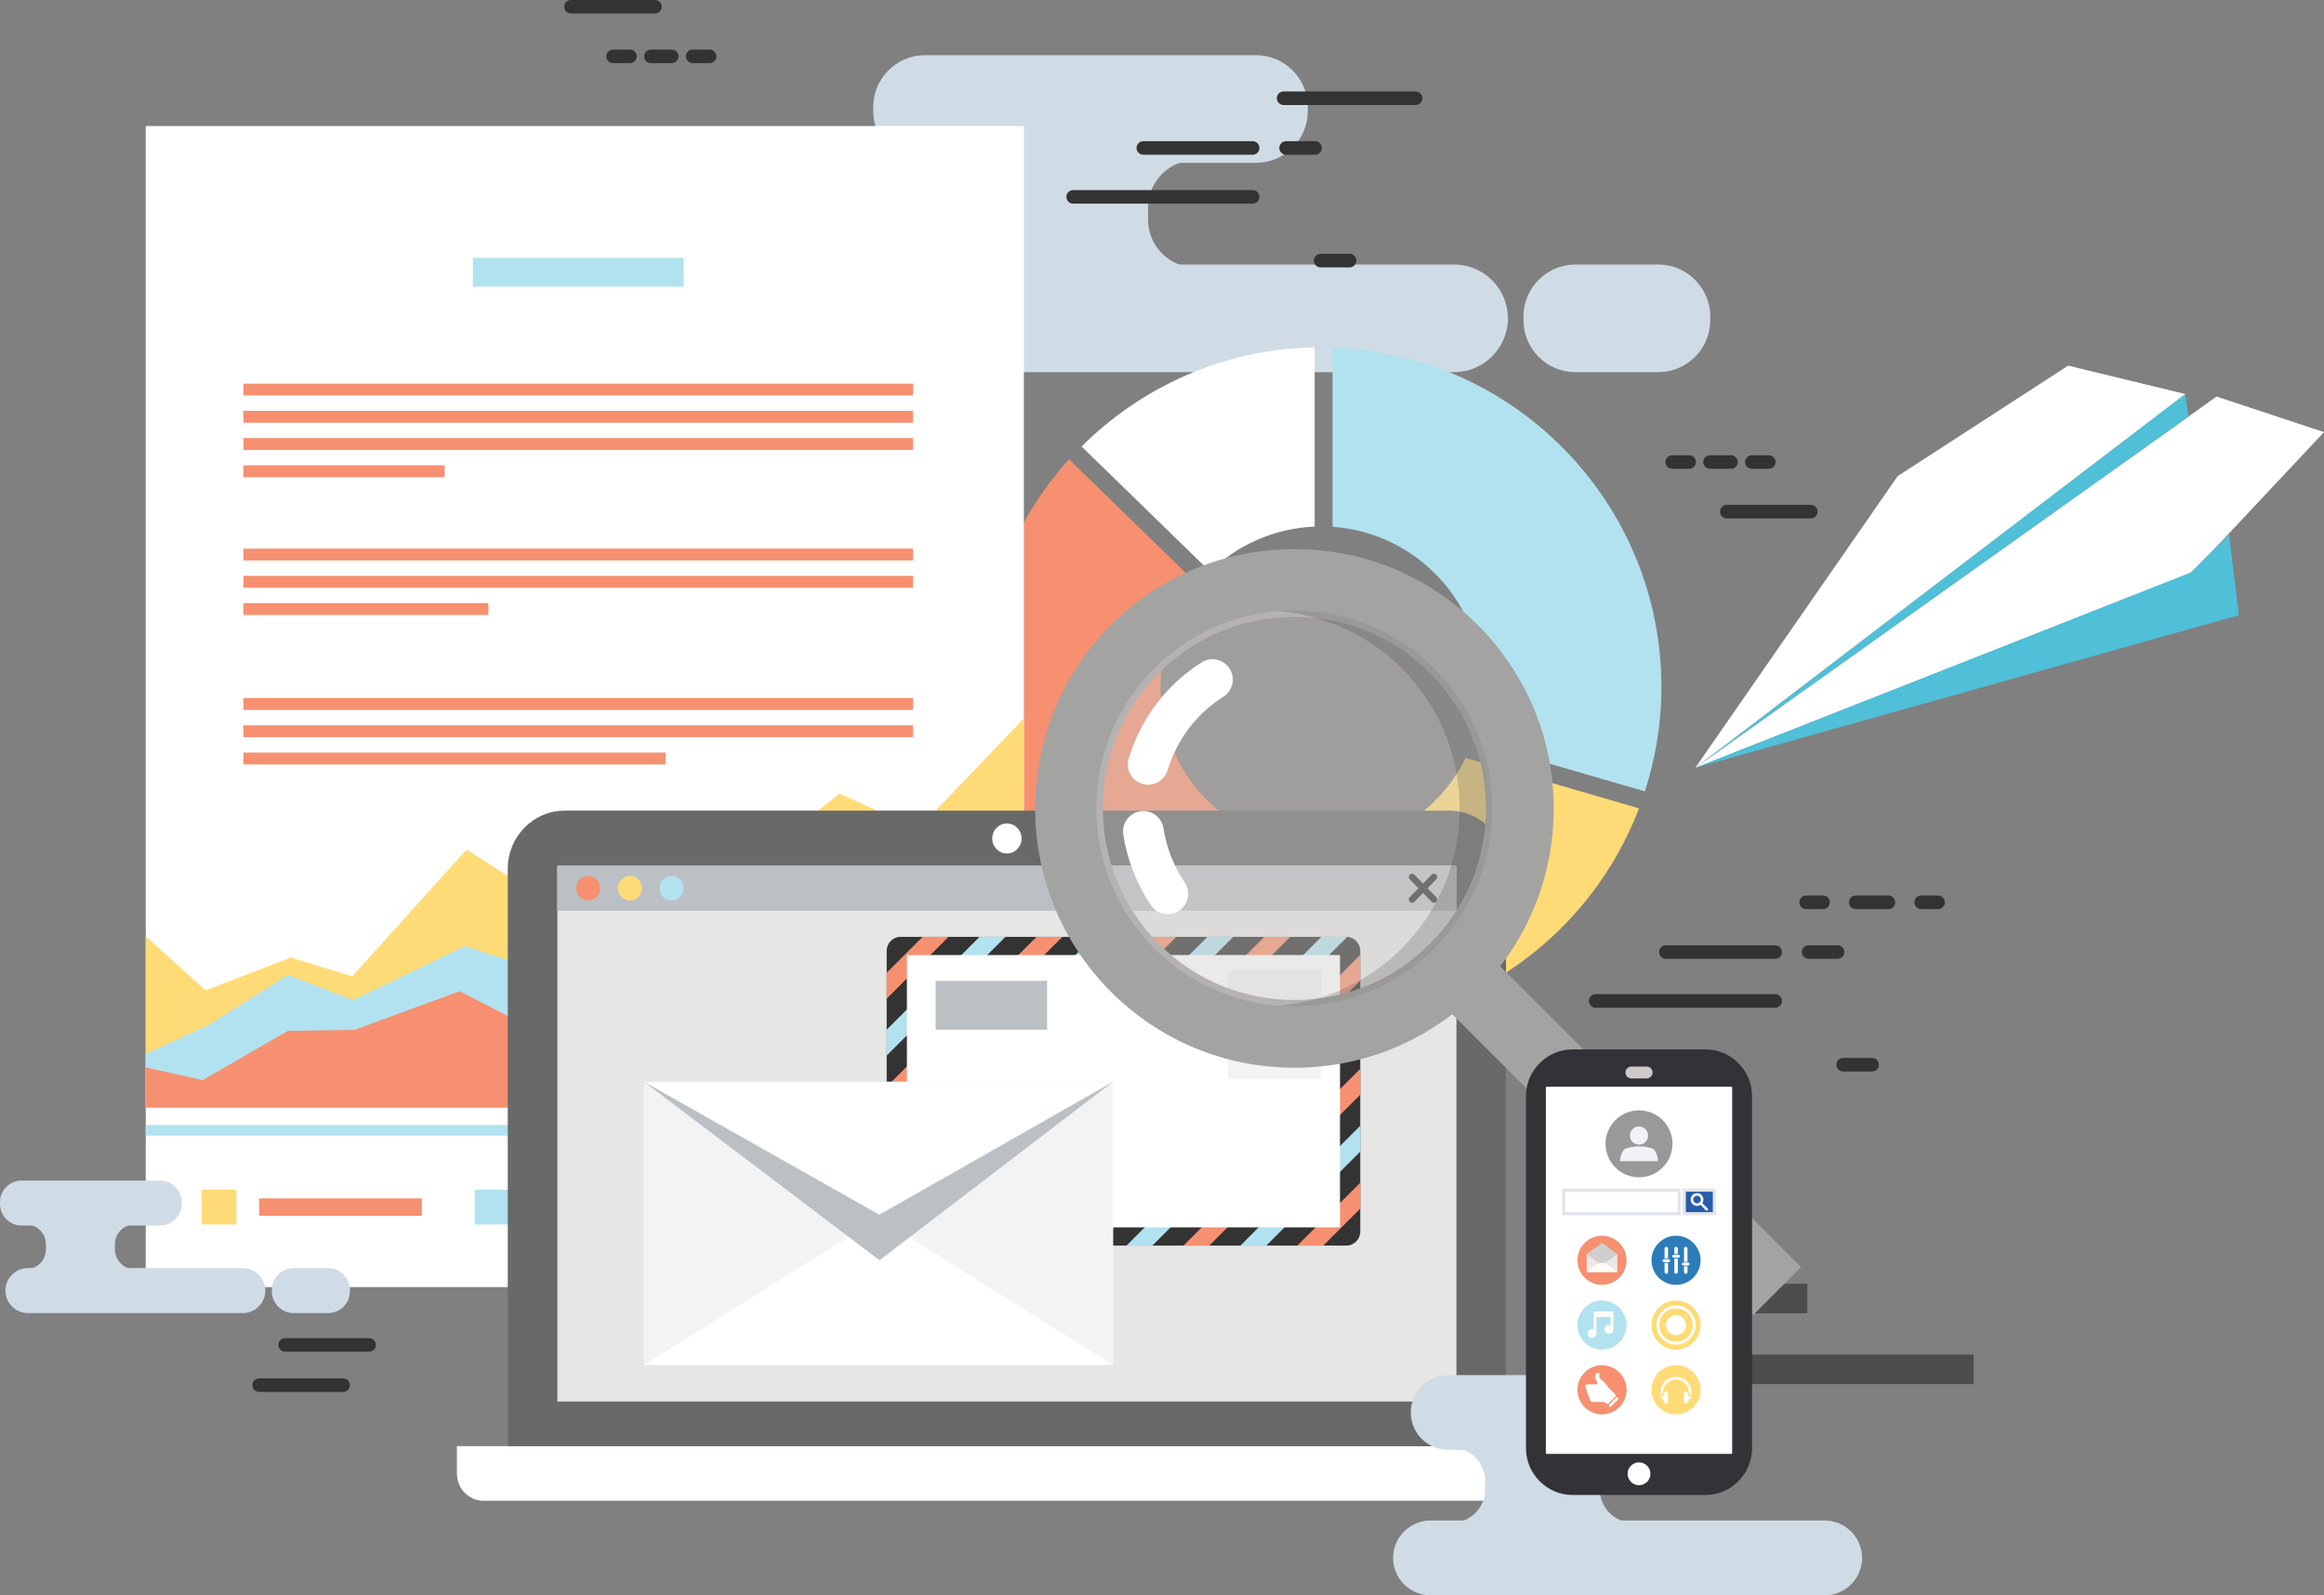 <?xml version="1.0" encoding="UTF-8" standalone="no"?>
<svg
   version="1.1"
   id="Layer_1"
   x="0px"
   y="0px"
   width="1064.035"
   height="730.503"
   viewBox="0 0 1064.035 730.503"
   enable-background="new 0 0 1189.44 803.963"
   sodipodi:docname="email-4284157.svg"
   xmlns:inkscape="http://www.inkscape.org/namespaces/inkscape"
   xmlns:sodipodi="http://sodipodi.sourceforge.net/DTD/sodipodi-0.dtd"
   xmlns="http://www.w3.org/2000/svg"
   xmlns:svg="http://www.w3.org/2000/svg">
  <rect x="0" y="0" width="1064.035" height="730.503" fill="#808080" stroke="none"/>
  <defs
     id="defs718" />
  <sodipodi:namedview
     id="namedview716"
     pagecolor="#ffffff"
     bordercolor="#000000"
     borderopacity="0.25"
     inkscape:showpageshadow="2"
     inkscape:pageopacity="0.0"
     inkscape:pagecheckerboard="0"
     inkscape:deskcolor="#d1d1d1"
     showgrid="false" />
  <g
     id="g1262"
     inkscape:export-filename="..\..\..\laragon\www\achmedislamic\public\img\marketing.svg"
     inkscape:export-xdpi="96"
     inkscape:export-ydpi="96"
     transform="translate(-77.541,-40.847)">
    <g
       id="g713">
      <g
         id="g20">
        <g
           id="g6">
          <path
             fill="#d0dce5"
             d="M 652.642,66.124 H 501.008 c -13.019,0 -23.658,10.658 -23.658,23.678 v 1.935 c 0,13.021 10.64,23.667 23.658,23.667 h 151.634 c 13.031,0 23.673,-10.645 23.673,-23.667 v -1.935 c 0,-13.02 -10.642,-23.678 -23.673,-23.678 z"
             id="path4" />
        </g>
        <g
           id="g10">
          <path
             fill="#d0dce5"
             d="M 743.299,161.975 H 507.896 c -13.548,0 -24.654,11.084 -24.654,24.637 0,13.55 11.105,24.651 24.654,24.651 h 235.403 c 13.569,0 24.636,-11.101 24.636,-24.651 0,-13.553 -11.067,-24.637 -24.636,-24.637 z"
             id="path8" />
        </g>
        <g
           id="g14">
          <path
             fill="#d0dce5"
             d="m 836.782,161.975 h -37.946 c -13.087,0 -23.796,10.708 -23.796,23.797 v 1.695 c 0,13.086 10.709,23.795 23.796,23.795 h 37.946 c 13.089,0 23.796,-10.709 23.796,-23.795 v -1.695 c 0,-13.089 -10.707,-23.797 -23.796,-23.797 z"
             id="path12" />
        </g>
        <g
           id="g18">
          <path
             fill="#d0dce5"
             d="M 625.003,114.077 H 505.789 c 12.008,0 21.826,9.816 21.826,21.825 v 5.617 c 0,12.012 -9.817,21.845 -21.826,21.845 h 119.214 c -11.99,0 -21.825,-9.833 -21.825,-21.845 v -5.617 c 0,-12.008 9.835,-21.825 21.825,-21.825 z"
             id="path16" />
        </g>
      </g>
      <g
         id="g30">
        <g
           id="g28">
          <g
             id="g26">
            <g
               id="g24">
              <rect
                 x="815.012"
                 y="628.658"
                 fill="#4d4d4d"
                 width="90.013"
                 height="13.555"
                 id="rect22" />
            </g>
          </g>
        </g>
      </g>
      <g
         id="g40">
        <g
           id="g38">
          <g
             id="g36">
            <g
               id="g34">
              <rect
                 x="864.332"
                 y="661.092"
                 fill="#4d4d4d"
                 width="116.847"
                 height="13.564"
                 id="rect32" />
            </g>
          </g>
        </g>
      </g>
      <g
         id="g90">
        <g
           id="g88">
          <g
             id="g52">
            <g
               id="g50">
              <g
                 id="g48">
                <g
                   id="g46">
                  <g
                     id="g44">
                    <polygon
                       fill="#ffffff"
                       points="1092.375,222.428 1141.576,238.722 1081.35,302.899 853.729,392.429 "
                       id="polygon42" />
                  </g>
                </g>
              </g>
            </g>
          </g>
          <g
             id="g64">
            <g
               id="g62">
              <g
                 id="g60">
                <g
                   id="g58">
                  <g
                     id="g56">
                    <polygon
                       fill="#50bfd8"
                       points="1078.03,221.262 853.729,392.429 1079.52,231.592 "
                       id="polygon54" />
                  </g>
                </g>
              </g>
            </g>
          </g>
          <g
             id="g76">
            <g
               id="g74">
              <g
                 id="g72">
                <g
                   id="g70">
                  <g
                     id="g68">
                    <polygon
                       fill="#ffffff"
                       points="1078.03,221.262 1024.426,208.279 946.399,258.856 853.729,392.429 "
                       id="polygon66" />
                  </g>
                </g>
              </g>
            </g>
          </g>
          <g
             id="g86">
            <g
               id="g84">
              <g
                 id="g82">
                <g
                   id="g80">
                  <polygon
                     fill="#50bfd8"
                     points="1080.529,303.019 1098.106,285.417 1102.592,322.551 853.729,392.429 "
                     id="polygon78" />
                </g>
              </g>
            </g>
          </g>
        </g>
      </g>
      <g
         id="g108">
        <g
           id="g94">
          <path
             fill="#b2e2ef"
             d="m 687.656,199.963 v 82.109 c 38.24,2.655 68.555,34.618 68.495,73.521 -0.02,8.629 -1.529,16.917 -4.283,24.619 l 5.467,1.711 73.324,21.303 c 4.825,-14.988 7.54,-30.959 7.563,-47.552 C 838.306,271.36 771.34,202.699 687.656,199.963 Z"
             id="path92" />
        </g>
        <g
           id="g98">
          <path
             fill="#ffffff"
             d="m 679.454,199.9 c -41.681,0.827 -79.233,18.003 -106.712,45.401 l 58.777,57.228 c 12.549,-12.088 29.347,-19.793 47.935,-20.558 z"
             id="path96" />
        </g>
        <g
           id="g102">
          <path
             fill="#f69070"
             d="m 679.454,429.065 c -39.227,-1.641 -70.606,-34.048 -70.586,-73.634 0.041,-17.831 6.42,-34.195 17.02,-46.929 l -58.879,-57.348 c -24.942,27.58 -40.13,64.087 -40.188,104.178 -0.083,85.007 67.968,154.139 152.633,155.768 z"
             id="path100" />
        </g>
        <g
           id="g106">
          <path
             fill="#ffdb77"
             d="m 748.589,387.91 c -11.305,22.941 -34.157,39.191 -60.933,41.044 V 511.1 c 64.19,-2.089 118.542,-43.033 140.305,-100.109 z"
             id="path104" />
        </g>
      </g>
      <g
         id="g204">
        <g
           id="g114">
          <g
             id="g112">
            <rect
               x="144.269"
               y="98.547"
               fill="#ffffff"
               width="402.041"
               height="531.667"
               id="rect110" />
          </g>
        </g>
        <g
           id="g120">
          <g
             id="g118">
            <rect
               x="144.269"
               y="555.998"
               fill="#b2e2ef"
               width="402.041"
               height="4.85"
               id="rect116" />
          </g>
        </g>
        <g
           id="g134">
          <g
             id="g124">
            <polygon
               fill="#ffdb77"
               points="210.65,479.311 238.791,487.931 291.189,429.859 336.65,459.013 360.567,437.801 397.702,454.46 461.987,404.261 497.735,420.585 546.31,369.796 546.31,547.996 144.269,547.996 144.269,469.608 171.666,494.326 "
               id="polygon122" />
          </g>
          <g
             id="g128">
            <polygon
               fill="#b2e2ef"
               points="209.343,487.267 239.231,498.752 290.527,474.013 332.75,488.145 360.567,464.717 393.153,497.859 454.224,458.883 498.054,441.506 546.31,466.064 546.31,547.996 144.269,547.996 144.269,523.476 172.973,510.229 "
               id="polygon126" />
          </g>
          <g
             id="g132">
            <polygon
               fill="#f69070"
               points="209.343,512.873 239.897,512.42 287.953,494.75 334.698,518.627 356.966,479.311 393.153,508.447 454.868,492.558 497.735,471.355 546.31,484.311 546.31,547.996 144.269,547.996 144.269,529.649 170.379,535.411 "
               id="polygon130" />
          </g>
        </g>
        <g
           id="g138">
          <rect
             x="188.987"
             y="253.911"
             fill="#f69070"
             width="92.104"
             height="5.451"
             id="rect136" />
        </g>
        <g
           id="g142">
          <rect
             x="188.987"
             y="241.429"
             fill="#f69070"
             width="306.614"
             height="5.461"
             id="rect140" />
        </g>
        <g
           id="g146">
          <rect
             x="188.987"
             y="228.949"
             fill="#f69070"
             width="306.614"
             height="5.462"
             id="rect144" />
        </g>
        <g
           id="g150">
          <rect
             x="188.987"
             y="216.495"
             fill="#f69070"
             width="306.614"
             height="5.433"
             id="rect148" />
        </g>
        <g
           id="g154">
          <rect
             x="188.987"
             y="385.424"
             fill="#f69070"
             width="193.265"
             height="5.451"
             id="rect152" />
        </g>
        <g
           id="g158">
          <rect
             x="188.987"
             y="372.954"
             fill="#f69070"
             width="306.614"
             height="5.44"
             id="rect156" />
        </g>
        <g
           id="g162">
          <rect
             x="188.987"
             y="360.48"
             fill="#f69070"
             width="306.614"
             height="5.451"
             id="rect160" />
        </g>
        <g
           id="g166">
          <rect
             x="188.987"
             y="317.003"
             fill="#f69070"
             width="112.181"
             height="5.44"
             id="rect164" />
        </g>
        <g
           id="g170">
          <rect
             x="188.987"
             y="304.52"
             fill="#f69070"
             width="306.614"
             height="5.462"
             id="rect168" />
        </g>
        <g
           id="g174">
          <rect
             x="188.987"
             y="292.07"
             fill="#f69070"
             width="306.614"
             height="5.411"
             id="rect172" />
        </g>
        <g
           id="g178">
          <rect
             x="294.026"
             y="158.929"
             fill="#b2e2ef"
             width="96.552"
             height="13.214"
             id="rect176" />
        </g>
        <g
           id="g182">
          <rect
             x="196.187"
             y="589.582"
             fill="#f69070"
             width="74.488"
             height="7.978"
             id="rect180" />
        </g>
        <g
           id="g186">
          <rect
             x="169.857"
             y="585.608"
             fill="#ffdb77"
             width="15.95"
             height="15.942"
             id="rect184" />
        </g>
        <g
           id="g190">
          <rect
             x="321.223"
             y="589.582"
             fill="#f69070"
             width="74.444"
             height="7.978"
             id="rect188" />
        </g>
        <g
           id="g194">
          <rect
             x="294.872"
             y="585.608"
             fill="#b2e2ef"
             width="15.933"
             height="15.942"
             id="rect192" />
        </g>
        <g
           id="g198">
          <rect
             x="445.231"
             y="589.313"
             fill="#f69070"
             width="74.506"
             height="7.985"
             id="rect196" />
        </g>
        <g
           id="g202">
          <rect
             x="418.92"
             y="585.339"
             fill="#f69070"
             width="15.934"
             height="15.941"
             id="rect200" />
        </g>
      </g>
      <g
         id="g208">
        <path
           fill="#ffffff"
           d="m 286.746,703.044 v 12.512 c 0,6.905 5.45,12.489 12.208,12.489 h 479.183 c 6.759,0 12.211,-5.584 12.211,-12.489 v -12.512 z"
           id="path206" />
      </g>
      <path
         fill="#686969"
         d="M 767.053,703.044 V 438.67 c 0,-14.686 -11.646,-26.633 -26.005,-26.633 H 336.066 c -14.381,0 -26.049,11.947 -26.049,26.633 v 264.374"
         id="path210" />
      <g
         id="g214">
        <rect
           x="332.728"
           y="437.277"
           fill="#e6e6e5"
           width="411.636"
           height="245.327"
           id="rect212" />
      </g>
      <g
         id="g218">
        <path
           fill="#ffffff"
           d="m 545.263,424.78 c 0,3.81 -2.996,6.887 -6.718,6.887 -3.699,0 -6.717,-3.077 -6.717,-6.887 0,-3.793 3.018,-6.872 6.717,-6.872 3.722,0 6.718,3.079 6.718,6.872 z"
           id="path216" />
      </g>
      <g
         id="g222">
        <rect
           x="332.728"
           y="437.277"
           fill="#bbc0c4"
           width="411.636"
           height="20.601"
           id="rect220" />
      </g>
      <g
         id="g226">
        <path
           fill="#f69070"
           d="m 352.36,447.58 c 0,3.097 -2.453,5.631 -5.489,5.631 -3.041,0 -5.513,-2.534 -5.513,-5.631 0,-3.116 2.472,-5.649 5.513,-5.649 3.036,0 5.489,2.533 5.489,5.649 z"
           id="path224" />
      </g>
      <g
         id="g230">
        <path
           fill="#ffdb77"
           d="m 371.469,447.58 c 0,3.097 -2.453,5.631 -5.511,5.631 -3.037,0 -5.511,-2.534 -5.511,-5.631 0,-3.116 2.474,-5.649 5.511,-5.649 3.058,0 5.511,2.533 5.511,5.649 z"
           id="path228" />
      </g>
      <g
         id="g234">
        <path
           fill="#b2e2ef"
           d="m 390.539,447.58 c 0,3.097 -2.453,5.631 -5.473,5.631 -3.056,0 -5.532,-2.534 -5.532,-5.631 0,-3.116 2.476,-5.649 5.532,-5.649 3.02,0 5.473,2.533 5.473,5.649 z"
           id="path232" />
      </g>
      <g
         id="g266">
        <g
           id="g244">
          <g
             id="g242">
            <g
               id="g240">
              <g
                 id="g238">
                <path
                   fill="#d0dce5"
                   d="M 844.586,704.754 H 740.589 c -9.419,0 -17.125,-7.709 -17.125,-17.118 v 0 c 0,-9.42 7.706,-17.126 17.125,-17.126 h 103.997 c 9.418,0 17.116,7.706 17.116,17.126 v 0 c 0,9.409 -7.698,17.118 -17.116,17.118 z"
                   id="path236" />
              </g>
            </g>
          </g>
        </g>
        <g
           id="g254">
          <g
             id="g252">
            <g
               id="g250">
              <g
                 id="g248">
                <path
                   fill="#d0dce5"
                   d="M 912.972,771.35 H 732.488 c -9.412,0 -17.117,-7.707 -17.117,-17.127 v 0 c 0,-9.413 7.705,-17.122 17.117,-17.122 h 180.483 c 9.421,0 17.118,7.709 17.118,17.122 v 0 c 10e-4,9.42 -7.696,17.127 -17.117,17.127 z"
                   id="path246" />
              </g>
            </g>
          </g>
        </g>
        <g
           id="g264">
          <g
             id="g262">
            <g
               id="g260">
              <g
                 id="g258">
                <path
                   fill="#d0dce5"
                   d="m 810.013,722.893 v -3.896 c 0,-8.348 6.826,-15.173 15.169,-15.173 h -82.833 c 8.345,0 15.17,6.825 15.17,15.173 v 3.896 c 0,8.349 -6.825,15.175 -15.17,15.175 h 82.833 c -8.343,-10e-4 -15.169,-6.827 -15.169,-15.175 z"
                   id="path256" />
              </g>
            </g>
          </g>
        </g>
      </g>
      <g
         id="g270">
        <path
           fill="#333333"
           d="m 731.15,447.58 3.982,-4.103 c 0.582,-0.564 0.582,-1.521 0,-2.125 -0.563,-0.581 -1.51,-0.581 -2.093,0 l -3.982,4.095 -3.981,-4.095 c -0.588,-0.581 -1.508,-0.581 -2.093,0 -0.583,0.604 -0.583,1.561 0,2.125 l 4.001,4.103 -4.001,4.081 c -0.583,0.573 -0.583,1.55 0,2.135 0.585,0.604 1.505,0.604 2.093,0 l 3.981,-4.082 3.982,4.082 c 0.583,0.604 1.529,0.604 2.093,0 0.582,-0.585 0.582,-1.562 0,-2.135 z"
           id="path268" />
      </g>
      <g
         id="g402">
        <g
           id="g274">
          <path
             fill="#d9dee6"
             d="m 700.333,604.786 c 0,3.553 -2.896,6.422 -6.435,6.422 H 489.927 c -3.561,0 -6.417,-2.869 -6.417,-6.422 V 476.242 c 0,-3.537 2.857,-6.416 6.417,-6.416 h 203.971 c 3.539,0 6.435,2.879 6.435,6.416 z"
             id="path272" />
        </g>
        <g
           id="g278">
          <path
             fill="#333333"
             d="m 700.333,604.786 c 0,3.553 -2.896,6.422 -6.435,6.422 H 489.927 c -3.561,0 -6.417,-2.869 -6.417,-6.422 V 476.242 c 0,-3.537 2.857,-6.416 6.417,-6.416 h 203.971 c 3.539,0 6.435,2.879 6.435,6.416 z"
             id="path276" />
        </g>
        <g
           id="g388">
          <g
             id="g282">
            <path
               fill="none"
               d="m 489.927,469.826 c -3.561,0 -6.435,2.879 -6.435,6.416 v 10.038 l 16.474,-16.454 z"
               id="path280" />
          </g>
          <g
             id="g286">
            <polygon
               fill="none"
               points="537.882,469.826 483.492,524.217 483.492,538.44 552.125,469.826 "
               id="polygon284" />
          </g>
          <g
             id="g290">
            <polygon
               fill="none"
               points="541.143,611.208 682.529,469.826 668.289,469.826 526.898,611.208 "
               id="polygon288" />
          </g>
          <g
             id="g294">
            <polygon
               fill="none"
               points="511.833,469.826 483.492,498.128 483.492,512.368 526.033,469.826 "
               id="polygon292" />
          </g>
          <g
             id="g298">
            <polygon
               fill="none"
               points="656.442,469.826 642.198,469.826 500.829,611.208 515.071,611.208 "
               id="polygon296" />
          </g>
          <g
             id="g302">
            <polygon
               fill="none"
               points="619.37,611.208 700.333,530.254 700.333,516.028 605.148,611.208 "
               id="polygon300" />
          </g>
          <g
             id="g306">
            <path
               fill="none"
               d="M 567.208,611.208 700.333,478.116 v -1.874 c 0,-3.376 -2.655,-6.146 -5.996,-6.372 L 552.989,611.208 Z"
               id="path304" />
          </g>
          <g
             id="g310">
            <polygon
               fill="none"
               points="671.53,611.208 700.333,582.431 700.333,568.189 657.305,611.208 "
               id="polygon308" />
          </g>
          <g
             id="g314">
            <path
               fill="none"
               d="m 616.132,469.826 -132.64,132.638 v 2.322 c 0,3.25 2.432,5.914 5.59,6.336 L 630.353,469.826 Z"
               id="path312" />
          </g>
          <g
             id="g318">
            <path
               fill="none"
               d="m 693.898,611.208 c 3.539,0 6.435,-2.869 6.435,-6.422 v -10.509 l -16.936,16.931 z"
               id="path316" />
          </g>
          <g
             id="g322">
            <polygon
               fill="none"
               points="645.457,611.208 700.333,556.344 700.333,542.121 631.215,611.208 "
               id="polygon320" />
          </g>
          <g
             id="g326">
            <polygon
               fill="none"
               points="590.042,469.826 483.492,576.388 483.492,590.597 604.282,469.826 "
               id="polygon324" />
          </g>
          <g
             id="g330">
            <polygon
               fill="none"
               points="563.972,469.826 483.492,550.309 483.492,564.532 578.193,469.826 "
               id="polygon328" />
          </g>
          <g
             id="g334">
            <polygon
               fill="none"
               points="593.302,611.208 700.333,504.184 700.333,489.962 579.06,611.208 "
               id="polygon332" />
          </g>
          <g
             id="g338">
            <polygon
               fill="#f69070"
               points="499.966,469.826 483.492,486.28 483.492,498.128 511.833,469.826 "
               id="polygon336" />
          </g>
          <g
             id="g342">
            <polygon
               fill="#b2e2ef"
               points="526.033,469.826 483.492,512.368 483.492,524.217 537.882,469.826 "
               id="polygon340" />
          </g>
          <g
             id="g346">
            <polygon
               fill="#f69070"
               points="552.125,469.826 483.492,538.44 483.492,550.309 563.972,469.826 "
               id="polygon344" />
          </g>
          <g
             id="g350">
            <polygon
               fill="#b2e2ef"
               points="578.193,469.826 483.492,564.532 483.492,576.388 590.042,469.826 "
               id="polygon348" />
          </g>
          <g
             id="g354">
            <polygon
               fill="#f69070"
               points="604.282,469.826 483.492,590.597 483.492,602.464 616.132,469.826 "
               id="polygon352" />
          </g>
          <g
             id="g358">
            <path
               fill="#b2e2ef"
               d="m 630.353,469.826 -141.27,141.296 c 0.261,0.051 0.544,0.086 0.845,0.086 h 10.901 l 141.37,-141.382 z"
               id="path356" />
          </g>
          <g
             id="g362">
            <polygon
               fill="#f69070"
               points="526.898,611.208 668.289,469.826 656.442,469.826 515.071,611.208 "
               id="polygon360" />
          </g>
          <g
             id="g366">
            <path
               fill="#b2e2ef"
               d="M 552.989,611.208 694.338,469.87 c -0.164,-0.024 -0.303,-0.044 -0.439,-0.044 H 682.53 L 541.143,611.208 Z"
               id="path364" />
          </g>
          <g
             id="g370">
            <polygon
               fill="#f69070"
               points="579.06,611.208 700.333,489.962 700.333,478.116 567.208,611.208 "
               id="polygon368" />
          </g>
          <g
             id="g374">
            <polygon
               fill="#b2e2ef"
               points="605.148,611.208 700.333,516.028 700.333,504.184 593.302,611.208 "
               id="polygon372" />
          </g>
          <g
             id="g378">
            <polygon
               fill="#f69070"
               points="631.215,611.208 700.333,542.121 700.333,530.254 619.37,611.208 "
               id="polygon376" />
          </g>
          <g
             id="g382">
            <polygon
               fill="#b2e2ef"
               points="657.305,611.208 700.333,568.189 700.333,556.344 645.457,611.208 "
               id="polygon380" />
          </g>
          <g
             id="g386">
            <polygon
               fill="#f69070"
               points="683.397,611.208 700.333,594.277 700.333,582.431 671.53,611.208 "
               id="polygon384" />
          </g>
        </g>
        <g
           id="g392">
          <rect
             x="492.764"
             y="478.171"
             fill="#ffffff"
             width="198.296"
             height="124.687"
             id="rect390" />
        </g>
        <g
           id="g396">
          <rect
             x="505.921"
             y="489.962"
             fill="#bbc0c4"
             width="51.032"
             height="22.406"
             id="rect394" />
        </g>
        <g
           id="g400">
          <rect
             x="639.684"
             y="485.135"
             fill="#f3f3f3"
             width="42.846"
             height="49.864"
             id="rect398" />
        </g>
      </g>
      <g
         id="g424">
        <g
           id="g406">
          <rect
             x="372.394"
             y="536.206"
             fill="#ffffff"
             width="214.731"
             height="129.682"
             id="rect404" />
        </g>
        <g
           id="g410">
          <polygon
             fill="#f3f3f3"
             points="372.394,665.888 372.394,536.206 480.352,598.222 "
             id="polygon408" />
        </g>
        <g
           id="g414">
          <polygon
             fill="#f3f3f3"
             points="587.125,665.888 587.125,536.206 479.187,598.222 "
             id="polygon412" />
        </g>
        <g
           id="g418">
          <polygon
             fill="#bbc0c4"
             points="372.394,536.206 587.125,536.206 480.211,617.915 "
             id="polygon416" />
        </g>
        <g
           id="g422">
          <polygon
             fill="#ffffff"
             points="372.394,536.206 587.125,536.206 480.151,597.075 "
             id="polygon420" />
        </g>
      </g>
      <g
         id="g450">
        <g
           id="g428">
          <path
             fill="#a3a3a2"
             d="m 670.179,529.759 c -31.723,0 -61.533,-12.339 -83.979,-34.758 -46.287,-46.314 -46.287,-121.645 0,-167.953 22.446,-22.426 52.256,-34.758 83.979,-34.758 31.703,0 61.53,12.332 83.942,34.758 22.431,22.449 34.776,52.26 34.776,83.96 0,31.733 -12.346,61.536 -34.776,83.993 -22.412,22.419 -52.239,34.758 -83.942,34.758 z m 0,-206.441 c -23.431,0 -45.479,9.124 -62.018,25.667 -34.213,34.204 -34.213,89.862 0,124.06 16.539,16.575 38.587,25.688 62.018,25.688 23.437,0 45.461,-9.112 62.016,-25.688 16.576,-16.558 25.685,-38.579 25.685,-62.037 0,-23.413 -9.108,-45.448 -25.685,-62.022 -16.554,-16.545 -38.579,-25.668 -62.016,-25.668 z"
             id="path426" />
        </g>
        <g
           opacity="0.4"
           id="g432">
          <path
             fill="#cccbc9"
             d="m 734.287,346.884 c 35.401,35.433 35.401,92.842 0,128.264 -35.422,35.415 -92.832,35.415 -128.255,0 -35.402,-35.422 -35.402,-92.831 0,-128.264 35.423,-35.404 92.833,-35.404 128.255,0 z"
             id="path430" />
        </g>
        <g
           opacity="0.2"
           id="g436">
          <path
             fill="#333333"
             d="m 662.697,320.652 c 20.616,1.711 40.813,10.439 56.604,26.231 35.404,35.433 35.404,92.842 0,128.264 -15.79,15.799 -35.988,24.551 -56.604,26.22 25.604,2.115 51.997,-6.599 71.59,-26.22 35.401,-35.422 35.401,-92.831 0,-128.264 -19.593,-19.612 -45.986,-28.342 -71.59,-26.231 z"
             id="path434" />
        </g>
        <g
           id="g440">
          <path
             fill="#ffffff"
             d="m 603.218,400.18 c -0.885,0 -1.791,-0.129 -2.698,-0.396 -4.909,-1.489 -7.703,-6.686 -6.216,-11.602 0.705,-2.315 1.512,-4.597 2.414,-6.841 6.239,-15.427 16.938,-28.292 30.978,-37.184 4.324,-2.765 10.077,-1.459 12.853,2.889 2.74,4.332 1.449,10.076 -2.878,12.831 -10.738,6.781 -18.909,16.637 -23.692,28.442 -0.683,1.73 -1.328,3.461 -1.851,5.242 -1.207,4.01 -4.909,6.619 -8.91,6.619 z"
             id="path438" />
        </g>
        <g
           id="g444">
          <path
             fill="#ffffff"
             d="m 612.249,459.459 c -3.02,0 -5.955,-1.44 -7.746,-4.115 -6.518,-9.669 -10.922,-20.878 -12.673,-32.404 -0.764,-5.09 2.718,-9.848 7.807,-10.642 5.066,-0.745 9.816,2.747 10.598,7.823 1.348,8.833 4.706,17.41 9.719,24.825 2.856,4.264 1.729,10.057 -2.535,12.932 -1.594,1.068 -3.399,1.581 -5.17,1.581 z"
             id="path442" />
        </g>
        <g
           id="g448">
          <polygon
             fill="#a3a3a2"
             points="880.221,642.997 732.195,495.001 754.121,473.045 902.147,621.072 "
             id="polygon446" />
        </g>
      </g>
      <g
         id="g472">
        <g
           id="g454">
          <path
             fill="#333333"
             d="m 651.053,134.08 h -82.174 c -1.728,0 -3.095,-1.377 -3.095,-3.106 0,-1.706 1.367,-3.089 3.095,-3.089 h 82.174 c 1.745,0 3.114,1.383 3.114,3.089 0,1.729 -1.369,3.106 -3.114,3.106 z"
             id="path452" />
        </g>
        <g
           id="g458">
          <path
             fill="#333333"
             d="m 679.653,111.697 h -13.274 c -1.713,0 -3.119,-1.393 -3.119,-3.098 0,-1.719 1.406,-3.113 3.119,-3.113 h 13.274 c 1.689,0 3.077,1.394 3.077,3.113 0,1.705 -1.387,3.098 -3.077,3.098 z"
             id="path456" />
        </g>
        <g
           id="g462">
          <path
             fill="#333333"
             d="m 695.467,163.283 h -13.275 c -1.73,0 -3.122,-1.377 -3.122,-3.109 0,-1.71 1.392,-3.098 3.122,-3.098 h 13.275 c 1.708,0 3.077,1.388 3.077,3.098 -10e-4,1.732 -1.369,3.109 -3.077,3.109 z"
             id="path460" />
        </g>
        <g
           id="g466">
          <path
             fill="#333333"
             d="m 651.053,111.697 h -50.031 c -1.709,0 -3.115,-1.393 -3.115,-3.098 0,-1.719 1.406,-3.113 3.115,-3.113 h 50.031 c 1.745,0 3.114,1.394 3.114,3.113 0,1.705 -1.369,3.098 -3.114,3.098 z"
             id="path464" />
        </g>
        <g
           id="g470">
          <path
             fill="#333333"
             d="m 725.676,88.937 h -60.424 c -1.709,0 -3.119,-1.394 -3.119,-3.098 0,-1.715 1.409,-3.109 3.119,-3.109 h 60.424 c 1.689,0 3.097,1.394 3.097,3.109 -10e-4,1.704 -1.408,3.098 -3.097,3.098 z"
             id="path468" />
        </g>
      </g>
      <g
         id="g522">
        <g
           id="g476">
          <path
             fill="#333333"
             d="m 890.321,502.292 h -82.216 c -1.705,0 -3.092,-1.407 -3.092,-3.117 0,-1.709 1.387,-3.1 3.092,-3.1 h 82.216 c 1.689,0 3.097,1.391 3.097,3.1 0,1.71 -1.407,3.117 -3.097,3.117 z"
             id="path474" />
        </g>
        <g
           id="g480">
          <path
             fill="#333333"
             d="m 918.861,479.895 h -13.275 c -1.69,0 -3.097,-1.377 -3.097,-3.087 0,-1.732 1.406,-3.117 3.097,-3.117 h 13.275 c 1.729,0 3.096,1.385 3.096,3.117 0,1.71 -1.367,3.087 -3.096,3.087 z"
             id="path478" />
        </g>
        <g
           id="g484">
          <path
             fill="#333333"
             d="m 934.695,531.489 h -13.281 c -1.705,0 -3.091,-1.397 -3.091,-3.106 0,-1.708 1.386,-3.099 3.091,-3.099 h 13.281 c 1.707,0 3.098,1.391 3.098,3.099 0,1.709 -1.391,3.106 -3.098,3.106 z"
             id="path482" />
        </g>
        <g
           id="g488">
          <path
             fill="#333333"
             d="M 890.321,479.895 H 840.25 c -1.708,0 -3.075,-1.377 -3.075,-3.087 0,-1.732 1.367,-3.117 3.075,-3.117 h 50.071 c 1.689,0 3.097,1.385 3.097,3.117 0,1.71 -1.407,3.087 -3.097,3.087 z"
             id="path486" />
        </g>
        <g
           id="g502">
          <g
             id="g492">
            <path
               fill="#333333"
               d="m 964.886,457.133 h -7.764 c -1.71,0 -3.079,-1.367 -3.079,-3.089 0,-1.729 1.369,-3.123 3.079,-3.123 h 7.764 c 1.73,0 3.099,1.394 3.099,3.123 -10e-4,1.722 -1.369,3.089 -3.099,3.089 z"
               id="path490" />
          </g>
          <g
             id="g496">
            <path
               fill="#333333"
               d="m 942.156,457.133 h -14.945 c -1.73,0 -3.116,-1.367 -3.116,-3.089 0,-1.729 1.386,-3.123 3.116,-3.123 h 14.945 c 1.73,0 3.099,1.394 3.099,3.123 0,1.722 -1.368,3.089 -3.099,3.089 z"
               id="path494" />
          </g>
          <g
             id="g500">
            <path
               fill="#333333"
               d="m 912.245,457.133 h -7.764 c -1.73,0 -3.119,-1.367 -3.119,-3.089 0,-1.729 1.389,-3.123 3.119,-3.123 h 7.764 c 1.714,0 3.08,1.394 3.08,3.123 0,1.722 -1.366,3.089 -3.08,3.089 z"
               id="path498" />
          </g>
        </g>
        <g
           id="g516">
          <g
             id="g506">
            <path
               fill="#333333"
               d="m 887.403,255.499 h -7.742 c -1.753,0 -3.122,-1.386 -3.122,-3.097 0,-1.708 1.369,-3.098 3.122,-3.098 h 7.742 c 1.711,0 3.098,1.39 3.098,3.098 0,1.71 -1.387,3.097 -3.098,3.097 z"
               id="path504" />
          </g>
          <g
             id="g510">
            <path
               fill="#333333"
               d="m 870.064,255.499 h -9.574 c -1.69,0 -3.118,-1.386 -3.118,-3.097 0,-1.708 1.428,-3.098 3.118,-3.098 h 9.574 c 1.708,0 3.1,1.39 3.1,3.098 0,1.71 -1.392,3.097 -3.1,3.097 z"
               id="path508" />
          </g>
          <g
             id="g514">
            <path
               fill="#333333"
               d="m 850.914,255.499 h -7.767 c -1.706,0 -3.095,-1.386 -3.095,-3.097 0,-1.708 1.389,-3.098 3.095,-3.098 h 7.767 c 1.712,0 3.117,1.39 3.117,3.098 0,1.71 -1.405,3.097 -3.117,3.097 z"
               id="path512" />
          </g>
        </g>
        <g
           id="g520">
          <path
             fill="#333333"
             d="m 906.612,278.22 h -38.459 c -1.709,0 -3.099,-1.377 -3.099,-3.109 0,-1.699 1.39,-3.097 3.099,-3.097 h 38.459 c 1.71,0 3.118,1.398 3.118,3.097 0,1.732 -1.408,3.109 -3.118,3.109 z"
             id="path518" />
        </g>
      </g>
      <g
         id="g536">
        <g
           id="g526">
          <path
             fill="#333333"
             d="m 365.958,69.756 h -7.743 c -1.712,0 -3.118,-1.393 -3.118,-3.104 0,-1.713 1.406,-3.097 3.118,-3.097 h 7.743 c 1.708,0 3.121,1.384 3.121,3.097 0,1.711 -1.412,3.104 -3.121,3.104 z"
             id="path524" />
        </g>
        <g
           id="g530">
          <path
             fill="#333333"
             d="m 385.107,69.756 h -9.595 c -1.707,0 -3.076,-1.393 -3.076,-3.104 0,-1.713 1.369,-3.097 3.076,-3.097 h 9.595 c 1.71,0 3.097,1.384 3.097,3.097 10e-4,1.711 -1.386,3.104 -3.097,3.104 z"
             id="path528" />
        </g>
        <g
           id="g534">
          <path
             fill="#333333"
             d="m 402.427,69.756 h -7.766 c -1.708,0 -3.094,-1.393 -3.094,-3.104 0,-1.713 1.387,-3.097 3.094,-3.097 h 7.766 c 1.71,0 3.117,1.384 3.117,3.097 0,1.711 -1.407,3.104 -3.117,3.104 z"
             id="path532" />
        </g>
      </g>
      <g
         id="g540">
        <path
           fill="#333333"
           d="m 377.424,47.042 h -38.461 c -1.69,0 -3.099,-1.378 -3.099,-3.108 0,-1.705 1.409,-3.087 3.099,-3.087 h 38.461 c 1.73,0 3.117,1.382 3.117,3.087 0,1.731 -1.387,3.108 -3.117,3.108 z"
           id="path538" />
      </g>
      <g
         id="g550">
        <g
           id="g544">
          <path
             fill="#333333"
             d="m 234.647,678.22 h -38.46 c -1.71,0 -3.099,-1.398 -3.099,-3.106 0,-1.7 1.389,-3.109 3.099,-3.109 h 38.46 c 1.708,0 3.116,1.409 3.116,3.109 0,1.707 -1.408,3.106 -3.116,3.106 z"
             id="path542" />
        </g>
        <g
           id="g548">
          <path
             fill="#333333"
             d="m 246.556,659.786 h -38.459 c -1.69,0 -3.098,-1.401 -3.098,-3.109 0,-1.712 1.408,-3.087 3.098,-3.087 h 38.459 c 1.707,0 3.097,1.375 3.097,3.087 0,1.708 -1.391,3.109 -3.097,3.109 z"
             id="path546" />
        </g>
      </g>
      <g
         id="g568">
        <g
           id="g554">
          <path
             fill="#d0dce5"
             d="M 150.827,581.429 H 87.433 c -5.444,0 -9.892,4.455 -9.892,9.896 v 0.812 c 0,5.445 4.448,9.89 9.892,9.89 h 63.394 c 5.451,0 9.898,-4.444 9.898,-9.89 v -0.812 c 0,-5.441 -4.447,-9.896 -9.898,-9.896 z"
             id="path552" />
        </g>
        <g
           id="g558">
          <path
             fill="#d0dce5"
             d="M 188.729,621.502 H 90.313 c -5.665,0 -10.308,4.635 -10.308,10.301 0,5.663 4.643,10.305 10.308,10.305 h 98.417 c 5.673,0 10.3,-4.642 10.3,-10.305 -0.001,-5.666 -4.628,-10.301 -10.301,-10.301 z"
             id="path556" />
        </g>
        <g
           id="g562">
          <path
             fill="#d0dce5"
             d="M 227.815,621.502 H 211.95 c -5.473,0 -9.949,4.475 -9.949,9.947 v 0.708 c 0,5.474 4.476,9.95 9.949,9.95 h 15.865 c 5.471,0 9.947,-4.477 9.947,-9.95 v -0.708 c 0.001,-5.472 -4.476,-9.947 -9.947,-9.947 z"
             id="path560" />
        </g>
        <g
           id="g566">
          <path
             fill="#d0dce5"
             d="M 139.274,601.474 H 89.431 c 5.021,0 9.125,4.105 9.125,9.128 v 2.35 c 0,5.021 -4.104,9.131 -9.125,9.131 h 49.843 c -5.015,0 -9.125,-4.11 -9.125,-9.131 v -2.35 c -0.001,-5.023 4.11,-9.128 9.125,-9.128 z"
             id="path564" />
        </g>
      </g>
      <g
         id="g711">
        <g
           id="XMLID_1507_">
          <g
             id="XMLID_1508_">
            <g
               id="XMLID_1511_">
              <path
                 fill-rule="evenodd"
                 clip-rule="evenodd"
                 fill="#333237"
                 d="m 797.588,521.365 h 60.736 c 11.771,0 21.396,9.633 21.396,21.394 V 704.02 c 0,11.763 -9.625,21.384 -21.396,21.384 h -60.736 c -11.767,0 -21.386,-9.621 -21.386,-21.384 V 542.759 c 0,-11.761 9.619,-21.394 21.386,-21.394 z"
                 id="path570" />
            </g>
            <g
               id="XMLID_1510_">
              <path
                 fill-rule="evenodd"
                 clip-rule="evenodd"
                 fill="#ffffff"
                 d="m 785.606,538.483 h 84.703 c 0.162,0 0.302,0.13 0.302,0.303 v 167.498 c 0,0.164 -0.14,0.298 -0.302,0.298 h -84.703 c -0.166,0 -0.301,-0.134 -0.301,-0.298 V 538.786 c 0.001,-0.173 0.135,-0.303 0.301,-0.303 z"
                 id="path573" />
            </g>
            <g
               id="XMLID_1509_">
              <path
                 fill-rule="evenodd"
                 clip-rule="evenodd"
                 fill="#ffffff"
                 d="m 827.958,720.931 c 2.88,0 5.229,-2.351 5.229,-5.229 0,-2.884 -2.349,-5.229 -5.229,-5.229 -2.88,0 -5.227,2.345 -5.227,5.229 0,2.878 2.347,5.229 5.227,5.229 z"
                 id="path576" />
            </g>
          </g>
        </g>
        <g
           id="XMLID_1502_"
           opacity="0.5">
          <g
             id="XMLID_1506_">
            <path
               fill-rule="evenodd"
               clip-rule="evenodd"
               fill="#333333"
               d="m 843.286,564.604 c 0,8.462 -6.856,15.327 -15.328,15.327 -8.458,0 -15.327,-6.865 -15.327,-15.327 0,-8.467 6.869,-15.327 15.327,-15.327 8.472,0 15.328,6.861 15.328,15.327 z"
               id="path581" />
          </g>
          <g
             id="XMLID_1503_">
            <g
               id="XMLID_1505_">
              <path
                 fill-rule="evenodd"
                 clip-rule="evenodd"
                 fill="#e1e5eb"
                 d="m 836.618,572.562 c 0,-0.014 0,-0.035 0,-0.055 0,-2.093 -0.753,-4.02 -1.999,-5.518 -1.883,-0.777 -4.184,-1.231 -6.661,-1.231 -2.477,0 -4.77,0.454 -6.661,1.231 -1.246,1.498 -1.997,3.425 -1.997,5.518 0,0.02 0,0.041 0,0.055 z"
                 id="path584" />
            </g>
            <g
               id="XMLID_1504_">
              <path
                 fill-rule="evenodd"
                 clip-rule="evenodd"
                 fill="#e1e5eb"
                 d="m 832.125,560.817 c 0,2.305 -1.863,4.175 -4.167,4.175 -2.302,0 -4.166,-1.87 -4.166,-4.175 0,-2.301 1.864,-4.171 4.166,-4.171 2.304,0 4.167,1.871 4.167,4.171 z"
                 id="path587" />
            </g>
          </g>
        </g>
        <g
           id="XMLID_1497_">
          <g
             id="XMLID_1501_">
            <rect
               x="792.754"
               y="585.11"
               fill-rule="evenodd"
               clip-rule="evenodd"
               fill="#e1e5eb"
               width="54.286"
               height="12.188"
               id="rect592" />
          </g>
          <g
             id="XMLID_1500_">
            <rect
               x="794.181"
               y="586.527"
               fill-rule="evenodd"
               clip-rule="evenodd"
               fill="#ffffff"
               width="51.438"
               height="9.352"
               id="rect595" />
          </g>
          <g
             id="XMLID_1499_">
            <rect
               x="847.991"
               y="585.11"
               fill-rule="evenodd"
               clip-rule="evenodd"
               fill="#e1e5eb"
               width="15.171"
               height="12.188"
               id="rect598" />
          </g>
          <g
             id="XMLID_1498_">
            <rect
               x="849.408"
               y="586.527"
               fill-rule="evenodd"
               clip-rule="evenodd"
               fill="#255dab"
               width="12.327"
               height="9.352"
               id="rect601" />
          </g>
        </g>
        <g
           id="XMLID_1488_">
          <g
             id="XMLID_1491_">
            <g
               id="XMLID_1492_">
              <path
                 fill="#ffffff"
                 d="m 857.425,589.845 c 0.15,1.6 -1.025,3.022 -2.628,3.172 -1.6,0.151 -3.023,-1.016 -3.176,-2.62 -0.156,-1.6 1.024,-3.031 2.622,-3.182 1.607,-0.152 3.029,1.021 3.182,2.63 z m -4.666,0.44 c 0.096,0.979 0.953,1.686 1.929,1.596 0.974,-0.095 1.692,-0.958 1.597,-1.932 -0.093,-0.97 -0.958,-1.688 -1.936,-1.594 -0.965,0.093 -1.681,0.96 -1.59,1.93 z"
                 id="path605" />
            </g>
          </g>
          <g
             id="XMLID_1489_">
            <g
               id="XMLID_1490_">
              <path
                 fill="#ffffff"
                 d="m 859.537,594.579 c 0.021,0.163 -0.036,0.337 -0.167,0.461 -0.228,0.223 -0.593,0.22 -0.813,-0.008 l -2.6,-2.646 c -0.215,-0.229 -0.215,-0.591 0.007,-0.808 0.228,-0.229 0.594,-0.224 0.816,10e-4 l 2.598,2.646 c 0.094,0.102 0.145,0.221 0.159,0.354 z"
                 id="path609" />
            </g>
          </g>
        </g>
        <g
           id="g705">
          <g
             id="g647">
            <g
               id="XMLID_1479_">
              <g
                 id="XMLID_1487_">
                <path
                   fill-rule="evenodd"
                   clip-rule="evenodd"
                   fill="#f69070"
                   d="m 811.013,629.194 c 6.196,0 11.252,-5.055 11.252,-11.244 0,-6.2 -5.056,-11.253 -11.252,-11.253 -6.199,0 -11.247,5.053 -11.247,11.253 0,6.19 5.047,11.244 11.247,11.244 z"
                   id="path614" />
              </g>
              <g
                 id="XMLID_1480_">
                <g
                   id="XMLID_1486_">
                  <polygon
                     fill-rule="evenodd"
                     clip-rule="evenodd"
                     fill="#cfcfce"
                     points="818.033,615.028 811.013,620.085 804.001,615.028 811.013,609.963 "
                     id="polygon617" />
                </g>
                <g
                   id="XMLID_1485_">
                  <polygon
                     fill-rule="evenodd"
                     clip-rule="evenodd"
                     fill="#eae9e8"
                     points="804.001,615.028 804.001,623.307 818.033,623.307 818.033,615.028 811.013,620.085 "
                     id="polygon620" />
                </g>
                <g
                   id="XMLID_1484_">
                  <polygon
                     fill-rule="evenodd"
                     clip-rule="evenodd"
                     fill="#fffdfa"
                     points="809.729,619.166 804.001,623.307 818.033,623.307 812.288,619.166 809.729,619.166 "
                     id="polygon623" />
                </g>
              </g>
            </g>
            <g
               id="XMLID_1362_">
              <g
                 id="XMLID_1478_">
                <path
                   fill-rule="evenodd"
                   clip-rule="evenodd"
                   fill="#b2e2ef"
                   d="m 811.013,658.839 c 6.196,0 11.252,-5.05 11.252,-11.244 0,-6.195 -5.056,-11.253 -11.252,-11.253 -6.199,0 -11.247,5.058 -11.247,11.253 0,6.194 5.047,11.244 11.247,11.244 z"
                   id="path628" />
              </g>
              <g
                 id="XMLID_1364_">
                <g
                   id="XMLID_1366_">
                  <path
                     fill="#fffdfa"
                     d="m 806.429,653.479 c 1.115,0 2.026,-0.912 2.026,-2.032 v 0 -7.529 h 6.527 v 3.749 c -0.238,-0.093 -0.496,-0.143 -0.756,-0.143 -1.121,0 -2.033,0.911 -2.033,2.027 0,1.117 0.912,2.034 2.033,2.034 1.111,0 2.029,-0.917 2.029,-2.034 v 0 0 -5.634 -2.549 h -1.273 -6.527 -1.276 v 2.549 5.646 c -0.228,-0.089 -0.479,-0.149 -0.75,-0.149 -1.12,0 -2.026,0.914 -2.026,2.032 -10e-4,1.12 0.906,2.033 2.026,2.033 z"
                     id="path631" />
                </g>
              </g>
            </g>
            <g
               id="XMLID_1349_">
              <g
                 id="XMLID_1360_">
                <path
                   fill-rule="evenodd"
                   clip-rule="evenodd"
                   fill="#f69070"
                   d="m 811.013,688.491 c 6.196,0 11.252,-5.058 11.252,-11.252 0,-6.196 -5.056,-11.245 -11.252,-11.245 -6.199,0 -11.247,5.049 -11.247,11.245 0,6.195 5.047,11.252 11.247,11.252 z"
                   id="path636" />
              </g>
              <g
                 id="XMLID_1351_">
                <g
                   id="XMLID_1357_">
                  <path
                     fill="#ffffff"
                     d="m 813.919,683.504 c -0.257,0.248 -0.673,0.248 -0.933,0 l -0.234,-0.242 c -0.248,-0.257 -0.757,-0.462 -1.115,-0.462 h -5.121 c -0.367,0 -0.762,-0.276 -0.884,-0.616 l -2.169,-6.015 c -0.28,-0.795 0.171,-1.442 1.017,-1.442 h 4.256 c 0.188,-0.616 0.085,-1.11 -0.095,-1.385 -0.267,-0.391 -0.98,-1.123 -0.844,-2.22 0.042,-0.357 0.25,-0.917 0.47,-1.208 0.642,-0.831 1.563,-0.631 1.563,0.106 0,0.885 -0.472,1.766 1.19,2.855 1.662,1.088 2.799,3.225 2.799,3.234 0,0.005 0.207,0.22 0.466,0.48 l 2.81,2.804 c 0.249,0.259 0.249,0.677 0,0.933 z"
                     id="path639" />
                </g>
                <g
                   id="XMLID_1355_">
                  <polygon
                     fill="#ffffff"
                     points="817.778,680.484 814.02,684.246 814.888,685.106 818.649,681.344 "
                     id="polygon642" />
                </g>
              </g>
            </g>
          </g>
          <g
             id="g703">
            <g
               id="XMLID_1345_">
              <g
                 id="XMLID_1348_">
                <path
                   fill-rule="evenodd"
                   clip-rule="evenodd"
                   fill="#ffdb77"
                   d="m 844.904,688.491 c 6.202,0 11.252,-5.058 11.252,-11.252 0,-6.196 -5.05,-11.245 -11.252,-11.245 -6.194,0 -11.245,5.049 -11.245,11.245 0,6.195 5.051,11.252 11.245,11.252 z"
                   id="path649" />
              </g>
              <g
                 id="XMLID_1346_">
                <path
                   fill="#ffffff"
                   d="m 851.693,680.477 c 0.202,-0.658 0.31,-1.337 0.31,-2.036 0,-3.904 -3.187,-7.096 -7.099,-7.118 -3.911,0.022 -7.09,3.214 -7.09,7.118 0,0.699 0.098,1.39 0.298,2.05 -0.093,0.058 -0.148,0.152 -0.148,0.259 v 0.383 c 0,0.179 0.143,0.319 0.316,0.319 h 0.783 v 0.692 c 0,0.815 0.956,1.473 2.145,1.486 v -5.631 c -1.039,0.013 -1.898,0.515 -2.099,1.183 -0.028,0.091 -0.046,0.191 -0.046,0.306 v 0.943 h -0.783 c -0.059,0 -0.115,0.017 -0.168,0.06 v -0.528 c 0,-0.201 0.031,-0.394 0.087,-0.583 0.137,-0.438 0.416,-0.825 0.798,-1.119 v -0.004 c 0.1,-3.179 2.714,-5.741 5.907,-5.757 3.217,0.016 5.838,2.603 5.917,5.802 0.423,0.351 0.693,0.79 0.785,1.292 0.022,0.125 0.039,0.246 0.039,0.369 v 0.485 c -0.03,-0.007 -0.073,-0.017 -0.101,-0.017 h -0.847 v -0.943 c 0,-0.067 -0.008,-0.133 -0.021,-0.188 -0.137,-0.723 -1.009,-1.267 -2.086,-1.301 v 5.624 c 1.17,-0.026 2.107,-0.675 2.107,-1.479 v -0.692 h 0.847 c 0.17,0 0.315,-0.141 0.315,-0.319 v -0.383 c 10e-4,-0.116 -0.064,-0.224 -0.166,-0.273 z"
                   id="path652" />
              </g>
            </g>
            <g
               id="XMLID_1092_">
              <g
                 id="XMLID_1132_">
                <path
                   fill-rule="evenodd"
                   clip-rule="evenodd"
                   fill="#2c7cb9"
                   d="m 844.904,606.697 c -6.194,0 -11.245,5.053 -11.245,11.244 0,6.198 5.051,11.253 11.245,11.253 6.202,0 11.252,-5.055 11.252,-11.253 0,-6.191 -5.05,-11.244 -11.252,-11.244 z"
                   id="path656" />
              </g>
              <g
                 id="XMLID_1093_">
                <g
                   id="XMLID_1104_">
                  <g
                     id="XMLID_1130_">
                    <path
                       fill="#ffffff"
                       d="m 850.16,618.643 c 0,-0.008 0,-0.013 0,-0.026 v -6.049 c 0,-0.437 -0.357,-0.8 -0.801,-0.8 -0.437,0 -0.797,0.363 -0.797,0.8 v 6.049 c 0,0.014 0,0.019 0,0.026 z"
                       id="path659" />
                  </g>
                  <g
                     id="XMLID_1121_">
                    <path
                       fill="#ffffff"
                       d="m 848.563,620.67 c 0,0.017 0,0.021 0,0.03 v 2.621 c 0,0.444 0.36,0.802 0.797,0.802 0.443,0 0.801,-0.357 0.801,-0.802 V 620.7 c 0,-0.01 0,-0.014 0,-0.03 z"
                       id="path662" />
                  </g>
                  <g
                     id="XMLID_1105_">
                    <path
                       fill="#ffffff"
                       d="m 850.439,620.3 h -2.162 c -0.365,0 -0.66,-0.296 -0.66,-0.66 v 0 c 0,-0.366 0.295,-0.659 0.66,-0.659 h 2.162 c 0.369,0 0.667,0.293 0.667,0.659 v 0 c 0,0.364 -0.297,0.66 -0.667,0.66 z"
                       id="path665" />
                  </g>
                </g>
                <g
                   id="XMLID_1098_">
                  <g
                     id="XMLID_1101_">
                    <path
                       fill="#ffffff"
                       d="m 845.728,615.056 c 0,-0.005 0,-0.013 0,-0.026 v -2.462 c 0,-0.437 -0.357,-0.8 -0.804,-0.8 -0.437,0 -0.792,0.363 -0.792,0.8 v 2.462 c 0,0.014 0,0.021 0,0.026 z"
                       id="path669" />
                  </g>
                  <g
                     id="XMLID_1100_">
                    <path
                       fill="#ffffff"
                       d="m 844.132,617.089 c 0,0.013 0,0.02 0,0.03 v 6.202 c 0,0.444 0.355,0.802 0.792,0.802 0.446,0 0.804,-0.357 0.804,-0.802 v -6.202 c 0,-0.011 0,-0.018 0,-0.03 z"
                       id="path672" />
                  </g>
                  <g
                     id="XMLID_1099_">
                    <path
                       fill="#ffffff"
                       d="m 846.014,616.718 h -2.171 c -0.356,0 -0.65,-0.293 -0.65,-0.66 v 0 c 0,-0.364 0.294,-0.658 0.65,-0.658 h 2.171 c 0.365,0 0.659,0.294 0.659,0.658 v 0 c 0,0.367 -0.294,0.66 -0.659,0.66 z"
                       id="path675" />
                  </g>
                </g>
                <g
                   id="XMLID_1094_">
                  <g
                     id="XMLID_1097_">
                    <path
                       fill="#ffffff"
                       d="m 841.243,617.112 c 0,-0.011 0.007,-0.023 0.007,-0.029 v -4.516 c 0,-0.437 -0.357,-0.8 -0.794,-0.8 -0.454,0 -0.808,0.363 -0.808,0.8 v 4.516 c 0,0.006 0,0.019 0,0.029 z"
                       id="path679" />
                  </g>
                  <g
                     id="XMLID_1096_">
                    <path
                       fill="#ffffff"
                       d="m 839.648,619.138 c 0,0.008 0,0.015 0,0.022 v 4.161 c 0,0.444 0.354,0.802 0.808,0.802 0.437,0 0.794,-0.357 0.794,-0.802 v -4.161 c 0,-0.008 -0.007,-0.015 -0.007,-0.022 z"
                       id="path682" />
                  </g>
                  <g
                     id="XMLID_1095_">
                    <path
                       fill="#ffffff"
                       d="m 841.538,618.765 h -2.172 c -0.363,0 -0.656,-0.299 -0.656,-0.657 v 0 c 0,-0.364 0.293,-0.665 0.656,-0.665 h 2.172 c 0.355,0 0.658,0.301 0.658,0.665 v 0 c 0,0.358 -0.302,0.657 -0.658,0.657 z"
                       id="path685" />
                  </g>
                </g>
              </g>
            </g>
            <g
               id="g701">
              <g
                 id="XMLID_1091_">
                <path
                   fill-rule="evenodd"
                   clip-rule="evenodd"
                   fill="#ffdb77"
                   d="m 844.904,658.839 c 6.202,0 11.252,-5.05 11.252,-11.244 0,-6.195 -5.05,-11.253 -11.252,-11.253 -6.194,0 -11.245,5.058 -11.245,11.253 0,6.194 5.051,11.244 11.245,11.244 z"
                   id="path691" />
              </g>
              <g
                 id="XMLID_1086_">
                <g
                   id="XMLID_1088_">
                  <path
                     fill-rule="evenodd"
                     clip-rule="evenodd"
                     fill="#ffffff"
                     d="m 844.904,638.628 c -4.95,0 -8.959,4.015 -8.959,8.967 0,4.95 4.009,8.965 8.959,8.965 4.957,0 8.968,-4.015 8.968,-8.965 0,-4.952 -4.011,-8.967 -8.968,-8.967 z m 0,16.644 c -4.239,0 -7.678,-3.438 -7.678,-7.678 0,-4.242 3.438,-7.678 7.678,-7.678 4.24,0 7.679,3.436 7.679,7.678 0,4.241 -3.438,7.678 -7.679,7.678 z"
                     id="path694" />
                </g>
                <g
                   id="XMLID_1087_">
                  <path
                     fill-rule="evenodd"
                     clip-rule="evenodd"
                     fill="#ffffff"
                     d="m 844.904,643.01 c -2.521,0 -4.576,2.057 -4.576,4.585 0,2.521 2.055,4.584 4.576,4.584 2.527,0 4.583,-2.063 4.583,-4.584 0,-2.529 -2.055,-4.585 -4.583,-4.585 z"
                     id="path697" />
                </g>
              </g>
            </g>
          </g>
        </g>
        <g
           id="g709">
          <path
             fill-rule="evenodd"
             clip-rule="evenodd"
             fill="#cccbc9"
             d="m 831.455,534.665 h -6.994 c -1.494,0 -2.713,-1.224 -2.713,-2.722 v 0 c 0,-1.491 1.219,-2.722 2.713,-2.722 h 6.994 c 1.496,0 2.72,1.23 2.72,2.722 v 0 c 0,1.498 -1.224,2.722 -2.72,2.722 z"
             id="path707" />
        </g>
      </g>
    </g>
  </g>
</svg>
